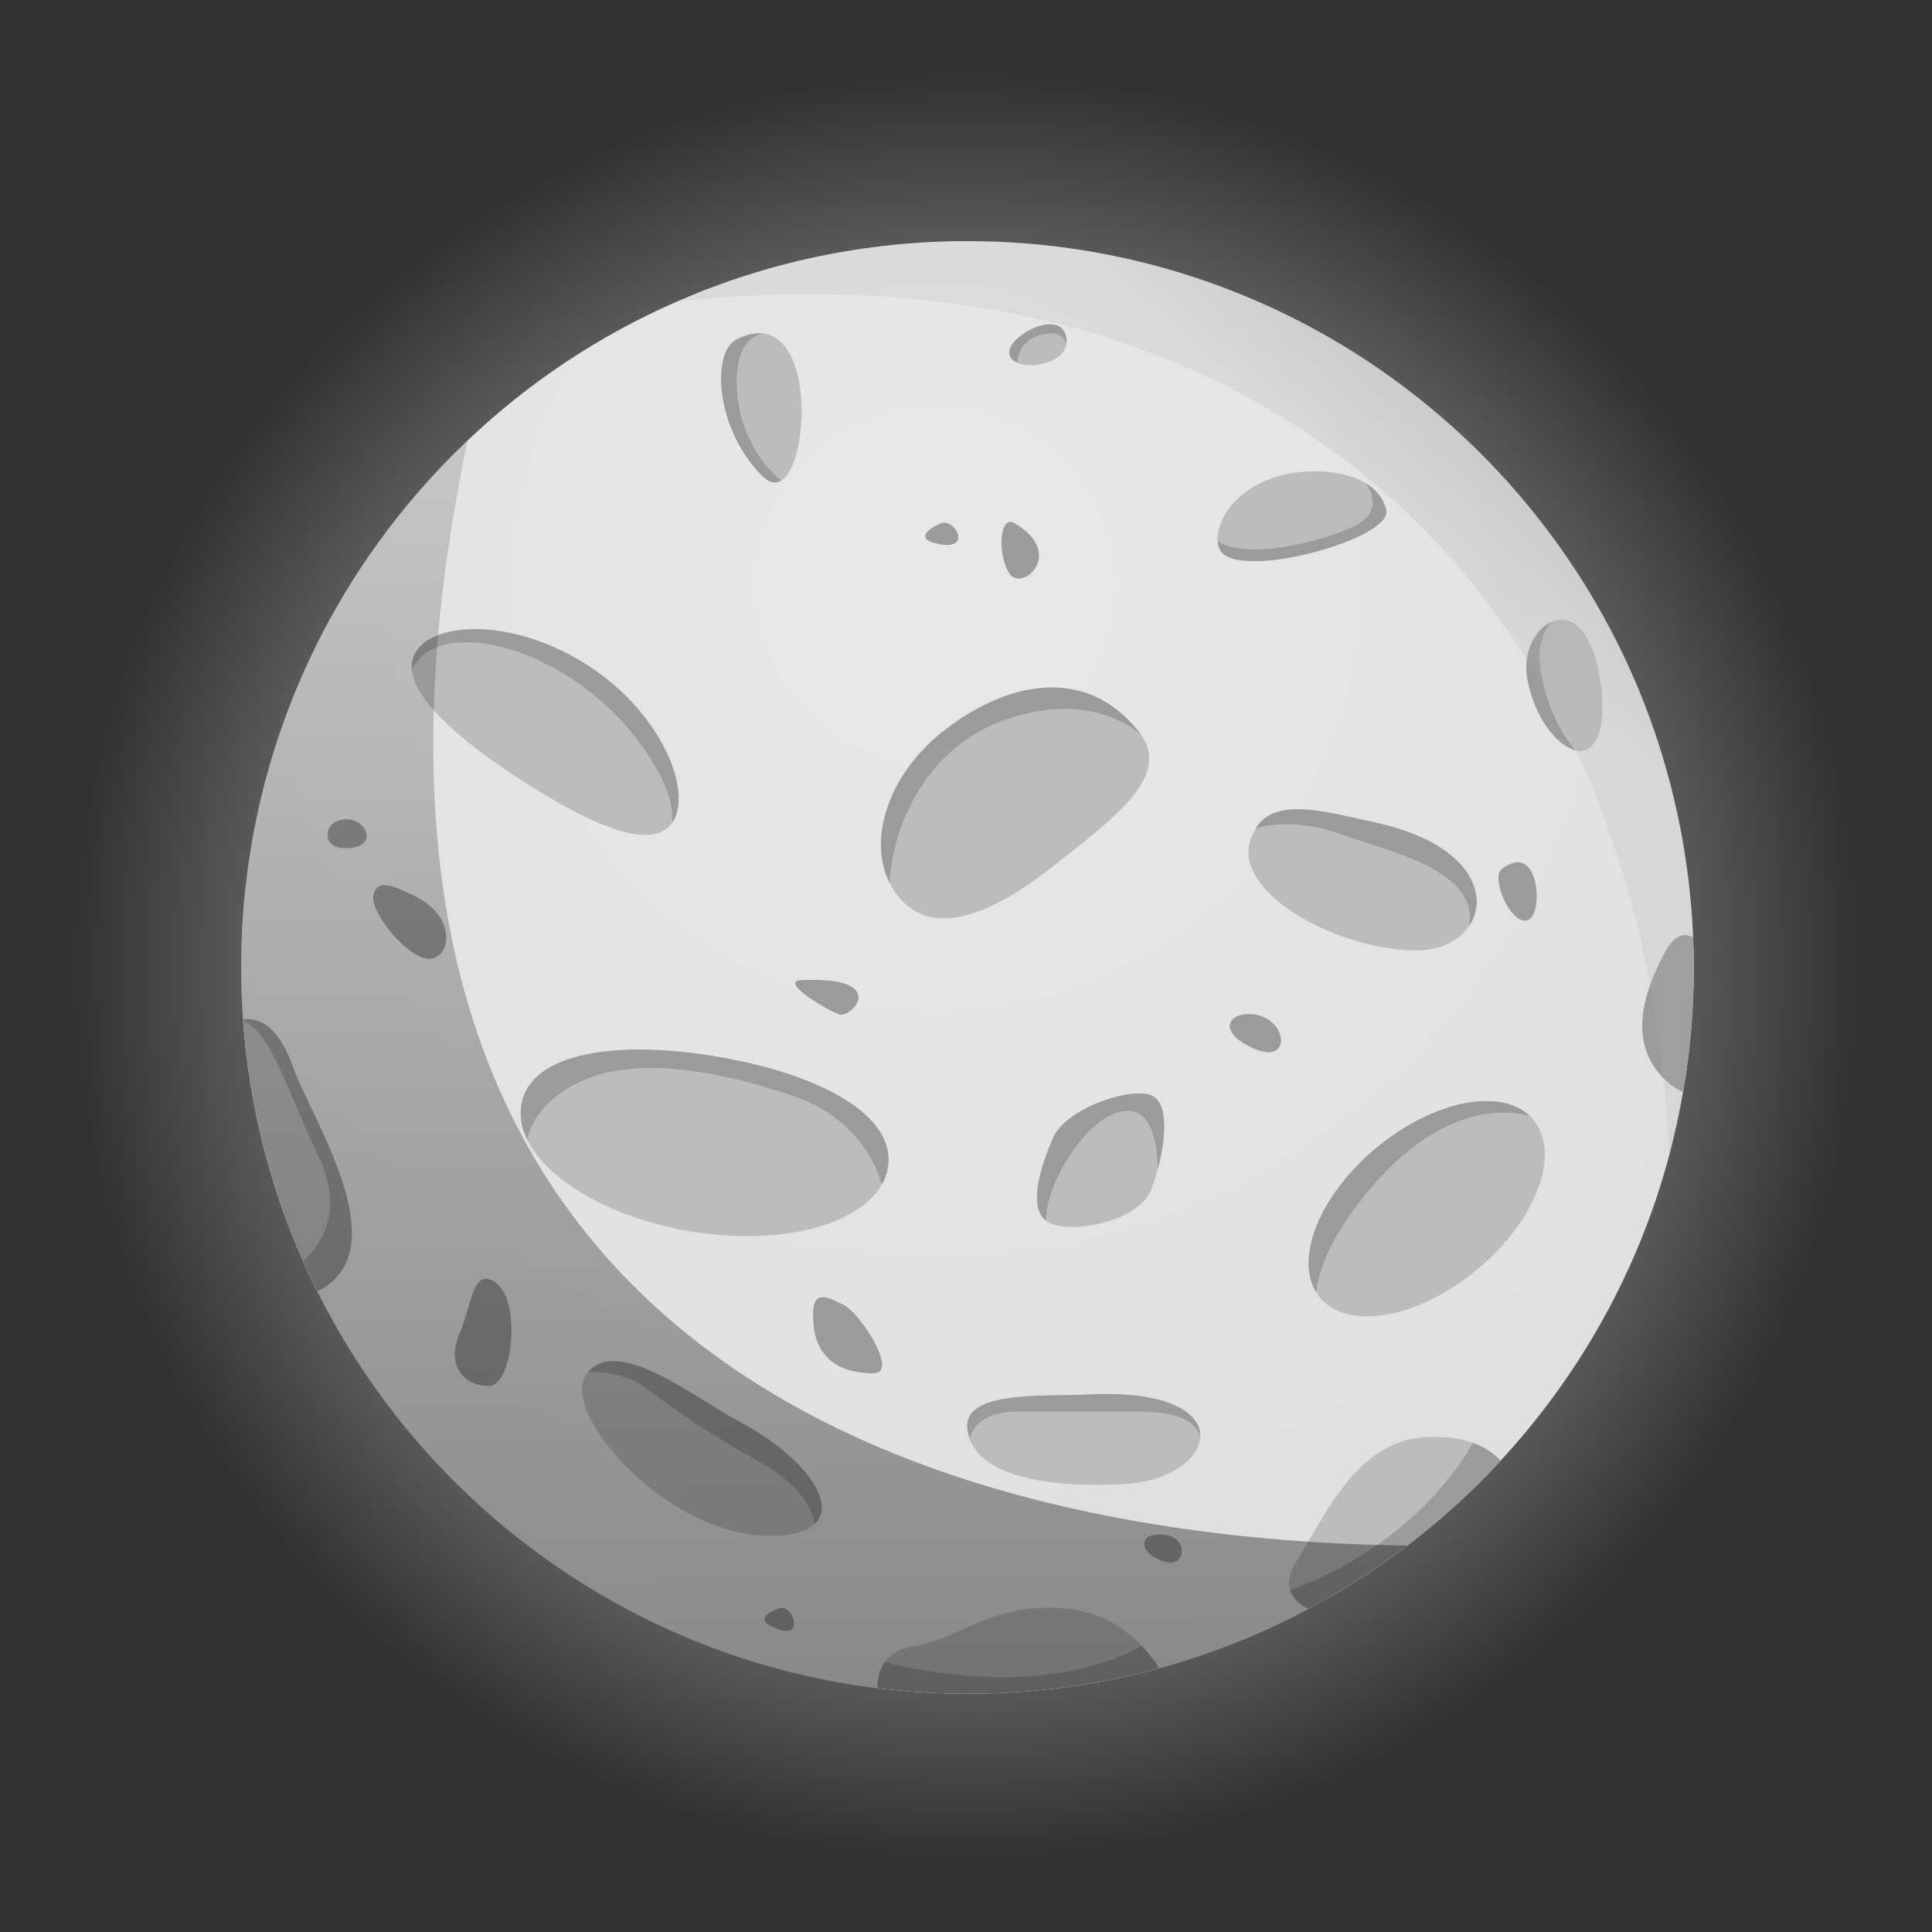 <svg width="665" height="665" viewBox="0 0 665 665" fill="none" xmlns="http://www.w3.org/2000/svg">
<rect x="0" y="0" width="665" height="665" fill="#333333" stroke="none"/>
<g id="moon-halo-665x665">
<path id="Vector" d="M300.828 1.647C43.218 26.095 -95.403 332.962 75.208 542.546C154.025 639.772 285.707 687.877 415.527 654.396C485.092 636.441 545.178 596.692 588 544.917C775.029 319.919 598.889 -26.81 300.828 1.647Z" fill="url(#paint0_radial_253_4254)"/>
<g id="Group">
<path id="Vector_2" d="M583 333C583 347.606 581.737 361.937 579.32 375.829C578.002 383.297 576.41 390.654 574.488 397.902C563.834 437.656 543.626 473.457 516.498 502.778C506.668 513.43 495.905 523.204 484.318 531.99C473.664 540.116 462.297 547.419 450.38 553.789C434.235 562.409 417.047 569.273 399.035 574.215C378.003 579.98 355.872 583 333.027 583C322.538 583 312.215 582.341 302.11 581.078C217.432 570.646 145.823 517.823 109.249 444.52C94.971 415.967 86.02 384.34 83.659 350.9C83.22 344.97 83 338.985 83 333C83 295.278 91.347 259.532 106.284 227.465C119.628 198.803 138.299 173.105 160.924 151.636C181.847 131.759 206.229 115.451 233.082 103.756C263.67 90.413 297.497 83 332.972 83C440.77 83 532.643 151.197 567.733 246.848C576.465 270.678 581.682 296.156 582.78 322.787C582.945 326.136 583 329.541 583 333Z" fill="url(#paint1_radial_253_4254)"/>
<g id="Group_2">
<path id="Vector_3" d="M109.195 444.52C107.493 441.115 105.845 437.601 104.308 434.087C92.94 408.445 85.801 380.606 83.66 351.339C83.66 351.175 83.66 351.065 83.605 350.9C88.657 350.241 95.576 352.547 100.628 366.769C107.163 385.273 137.586 430.353 109.195 444.52Z" fill="#BCBCBC"/>
<path id="Vector_4" d="M305.571 402.02C305.241 404.052 304.528 405.974 303.484 407.731C295.522 422.007 267.79 429.036 236.873 423.709C209.964 419.042 188.493 406.303 181.573 392.466C179.541 388.403 178.773 384.285 179.487 380.167C182.617 362.157 212.875 357.819 247.691 363.914C282.507 369.899 308.701 384.01 305.571 402.02Z" fill="#BCBCBC"/>
<path id="Vector_5" d="M231.49 282.978L231.435 283.033C224.516 293.466 202.935 283.912 177.839 267.494C157.355 254.096 142.748 240.753 141.759 230.595C141.54 228.289 142.034 226.093 143.297 224.116C150.216 213.573 177.674 212.86 202.825 229.332C227.976 245.805 238.41 272.436 231.49 282.978Z" fill="#BCBCBC"/>
<path id="Vector_6" d="M508.481 436.942C488.217 453.854 463.945 458.192 454.335 446.606C453.84 446.002 453.401 445.398 453.017 444.739C445.658 432.714 454.445 411.135 473.665 395.157C493.214 378.849 516.443 374.236 526.712 384.285C527.097 384.669 527.481 385.053 527.811 385.438C537.421 397.024 528.799 420.085 508.481 436.942Z" fill="#BCBCBC"/>
<path id="Vector_7" d="M362.297 298.297C341.814 314.495 321.001 323.445 309.085 308.4C307.931 306.973 306.998 305.435 306.174 303.788C298.596 288.523 306.064 266.395 324.626 251.734C345.109 235.536 373.061 227.904 392.116 252.009C392.226 252.174 392.391 252.338 392.445 252.503C403.648 267.383 382.616 282.264 362.297 298.297Z" fill="#BCBCBC"/>
<path id="Vector_8" d="M280.474 524.522C277.509 527.377 271.633 528.97 262.407 528.53C228.579 527.048 191.841 485.866 202.11 472.633C202.275 472.414 202.44 472.249 202.605 472.084C213.258 460.059 239.947 481.693 253.566 488.831C276.026 500.582 288.327 516.999 280.474 524.522Z" fill="#BCBCBC"/>
<path id="Vector_9" d="M413.148 494.157C413.203 501.954 402.605 510.191 385.911 510.904C355.378 512.222 337.97 506.347 333.851 495.475C333.412 494.322 333.137 493.114 332.973 491.796C331.49 478.563 359.442 480.814 374.159 480.046C401.781 478.563 413.093 486.14 413.148 494.157Z" fill="#BCBCBC"/>
<path id="Vector_10" d="M505.679 318.724C502.33 323.721 495.85 327.125 487.448 327.125C460.979 327.125 425.668 308.017 430.117 290.336C430.611 288.304 431.38 286.547 432.258 285.12C439.068 274.138 456.256 279.464 472.786 282.978C505.844 290.007 512.928 308.017 505.679 318.724Z" fill="#BCBCBC"/>
<path id="Vector_11" d="M419.738 188.864C419.408 188.095 419.244 187.217 419.134 186.283C418.475 178.761 425.888 167.779 440.331 163.825C449.721 161.245 462.407 161.574 470.259 166.406C473.719 168.548 476.19 171.513 477.124 175.576C479.32 185.679 424.406 200.559 419.738 188.864Z" fill="#BCBCBC"/>
<path id="Vector_12" d="M268.833 165.473C266.966 166.571 264.769 166.242 262.408 163.881C246.208 147.683 244.78 121.217 253.567 116.824C257.026 115.067 260.047 114.518 262.628 114.792C280.2 116.769 278.278 159.763 268.833 165.473Z" fill="#BCBCBC"/>
<path id="Vector_13" d="M546.207 257.995C545.054 258.544 543.681 258.654 542.198 258.269C536.047 256.677 528.03 247.232 525.614 233.011C524.241 224.665 528.414 216.648 533.851 214.122C539.892 211.267 547.525 215.221 550.6 233.011C552.412 243.114 552.138 255.03 546.207 257.995Z" fill="#BCBCBC"/>
<path id="Vector_14" d="M516.498 502.778C497.553 523.259 475.202 540.555 450.381 553.734C447.58 552.361 445.054 550.329 444.066 547.419C443.187 544.838 443.571 541.544 446.262 537.371C456.531 521.173 466.855 496.189 490.359 494.707C497.223 494.267 502.66 495.091 506.998 496.628C511.172 498.166 514.247 500.362 516.498 502.778Z" fill="#BCBCBC"/>
<path id="Vector_15" d="M398.981 574.159C377.948 579.925 355.818 582.945 332.973 582.945C322.484 582.945 312.16 582.286 302.056 581.023C302.056 578.058 302.605 574.873 304.418 572.183C306.175 569.602 309.085 567.516 313.863 566.747C331.491 563.782 340.332 552.031 365.318 553.514C378.278 554.282 387.339 560.597 392.995 566.472C395.796 569.437 397.718 572.183 398.981 574.159Z" fill="#BCBCBC"/>
<path id="Vector_16" d="M367.02 118.636C365.757 124.895 355.158 127.147 350.051 124.786C348.953 124.291 348.129 123.578 347.69 122.699C344.725 116.824 364.109 105.842 366.8 115.341C367.13 116.549 367.185 117.647 367.02 118.636Z" fill="#BCBCBC"/>
</g>
<g id="Group_3">
<path id="Vector_17" d="M290.358 449.132C283.768 445.838 278.606 443.257 280.088 456.49C281.571 469.723 291.84 472.688 300.681 472.688C309.468 472.688 296.233 452.097 290.358 449.132Z" fill="#9B9B9B"/>
<path id="Vector_18" d="M168.283 440.347C162.407 438.865 162.407 449.187 158.014 459.455C153.62 469.723 159.496 477.081 168.283 477.081C177.124 477.081 180.034 443.257 168.283 440.347Z" fill="#9B9B9B"/>
<path id="Vector_19" d="M141.813 307.962C136.157 305.381 130.062 302.086 128.579 307.962C127.096 313.837 140.331 330.035 147.689 330.035C155.048 330.035 157.958 315.319 141.813 307.962Z" fill="#9B9B9B"/>
<path id="Vector_20" d="M582.999 333C582.999 347.606 581.736 361.937 579.32 375.829C577.178 375.005 574.981 373.523 572.675 371.217C557.958 356.501 569.106 335.636 572.675 328.552C576.629 320.645 580.583 321.359 582.779 322.732C582.944 326.136 582.999 329.541 582.999 333Z" fill="#9B9B9B"/>
<path id="Vector_21" d="M431.544 349.143C423.032 348.1 418.31 355.019 431.544 360.894C444.778 366.824 443.296 350.626 431.544 349.143Z" fill="#9B9B9B"/>
<path id="Vector_22" d="M115.345 282.978C111.391 284.955 110.951 293.246 121.22 291.819C131.49 290.336 124.131 278.586 115.345 282.978Z" fill="#9B9B9B"/>
<path id="Vector_23" d="M324.186 180.079C319.793 181.561 313.917 185.954 324.186 187.436C334.455 188.864 328.579 178.596 324.186 180.079Z" fill="#9B9B9B"/>
<path id="Vector_24" d="M349.172 180.079C343.79 176.949 343.296 191.83 347.689 197.705C352.082 203.58 366.799 190.347 349.172 180.079Z" fill="#9B9B9B"/>
<path id="Vector_25" d="M396.234 528.585C393.049 529.299 391.84 534.461 400.627 537.426C409.468 540.336 409.468 525.62 396.234 528.585Z" fill="#9B9B9B"/>
<path id="Vector_26" d="M268.283 553.569C263.889 555.052 259.441 557.962 268.283 560.927C277.124 563.837 272.676 552.087 268.283 553.569Z" fill="#9B9B9B"/>
<path id="Vector_27" d="M275.641 337.393C268.172 337.777 284.482 347.661 288.875 349.143C293.268 350.626 306.503 335.91 275.641 337.393Z" fill="#9B9B9B"/>
<path id="Vector_28" d="M516.827 299.176C513.147 302.031 519.792 318.284 525.668 316.802C531.544 315.319 530.061 288.853 516.827 299.176Z" fill="#9B9B9B"/>
</g>
<g id="Group_4">
<path id="Vector_29" d="M398.542 402.24C397.883 404.766 397.059 407.237 396.235 409.433C391.952 420.909 366.636 425.412 359.937 420.14C359.772 420.03 359.607 419.866 359.442 419.701C353.567 413.826 359.278 399.055 362.408 391.752C366.801 381.484 388.877 374.127 396.235 377.037C402.166 379.508 401.397 391.533 398.542 402.24Z" fill="#BCBCBC"/>
<path id="Vector_30" d="M141.759 230.65C141.54 228.344 142.034 226.147 143.297 224.171C150.216 213.628 177.674 212.914 202.825 229.387C227.976 245.86 238.41 272.49 231.49 283.033L231.435 283.088C231.82 276.663 229.129 267.658 219.739 255.084C195.247 222.413 150.601 211.157 141.759 230.65Z" fill="#9B9B9B"/>
<path id="Vector_31" d="M305.571 402.021C305.241 404.052 304.528 405.974 303.484 407.731C302.88 405.205 297.444 385.383 272.677 377.092C246.977 368.526 212.38 360.894 191.787 377.092C185.198 382.253 182.397 387.58 181.573 392.412C179.541 388.348 178.773 384.23 179.487 380.112C182.617 362.102 212.875 357.764 247.691 363.859C282.507 369.899 308.701 384.011 305.571 402.021Z" fill="#9B9B9B"/>
<path id="Vector_32" d="M346.207 247.671C318.859 257.116 307.327 283.911 306.174 303.788C298.596 288.523 306.064 266.395 324.626 251.734C345.109 235.536 373.061 227.904 392.116 252.009C392.226 252.174 392.391 252.338 392.445 252.503C384.208 246.134 369.216 239.764 346.207 247.671Z" fill="#9B9B9B"/>
<path id="Vector_33" d="M398.541 402.24C398.267 391.588 395.631 379.563 384.483 382.967C373.061 386.481 360.101 407.182 359.991 420.14C359.827 420.03 359.662 419.866 359.497 419.701C353.621 413.826 359.332 399.055 362.463 391.752C366.856 381.484 388.932 374.127 396.29 377.037C402.166 379.508 401.397 391.533 398.541 402.24Z" fill="#9B9B9B"/>
<path id="Vector_34" d="M505.68 318.724C509.03 299.341 477.948 293.081 462.407 287.426C447.031 281.825 436.487 283.802 432.204 285.12C439.014 274.138 456.202 279.464 472.731 282.978C505.845 290.007 512.929 308.017 505.68 318.724Z" fill="#9B9B9B"/>
<path id="Vector_35" d="M419.739 188.864C419.41 188.096 419.245 187.217 419.135 186.284C428.416 192.434 452.194 187.437 465.318 181.507C474.709 177.224 473.171 170.964 470.261 166.462C473.72 168.603 476.192 171.568 477.125 175.631C479.322 185.68 424.407 200.56 419.739 188.864Z" fill="#9B9B9B"/>
<path id="Vector_36" d="M268.833 165.473C266.966 166.571 264.769 166.242 262.408 163.881C246.208 147.683 244.78 121.217 253.567 116.824C257.026 115.067 260.047 114.518 262.628 114.792C259.058 115.451 253.567 118.581 253.567 131.539C253.567 146.475 260.76 158.719 268.833 165.473Z" fill="#9B9B9B"/>
<path id="Vector_37" d="M367.02 118.636C366.526 116.11 364.549 113.694 358.014 115.341C352.687 116.659 350.655 120.722 350.051 124.786C348.953 124.291 348.129 123.578 347.69 122.699C344.725 116.824 364.109 105.842 366.8 115.341C367.13 116.549 367.185 117.647 367.02 118.636Z" fill="#9B9B9B"/>
<path id="Vector_38" d="M280.474 524.522C279.211 516.615 271.962 508.928 259.442 502.064C243.242 493.224 231.49 484.439 221.221 477.081C215.839 473.237 208.426 472.194 202.605 472.084C213.258 460.059 239.947 481.693 253.566 488.831C276.026 500.582 288.327 516.999 280.474 524.522Z" fill="#9B9B9B"/>
<path id="Vector_39" d="M413.148 494.157C410.787 488.282 403.648 485.866 391.787 485.866H350.601C334.84 485.866 333.851 494.981 333.851 495.42C333.412 494.267 333.137 493.059 332.973 491.741C331.49 478.508 359.442 480.759 374.159 479.991C401.781 478.563 413.093 486.14 413.148 494.157Z" fill="#9B9B9B"/>
<path id="Vector_40" d="M392.995 566.527C395.796 569.382 397.718 572.183 398.981 574.159C377.948 579.925 355.818 582.945 332.973 582.945C322.484 582.945 312.16 582.286 302.056 581.023C302.056 578.058 302.605 574.873 304.418 572.183C353.292 583.714 381.463 573.006 392.995 566.527Z" fill="#9B9B9B"/>
<path id="Vector_41" d="M516.498 502.778C497.552 523.259 475.202 540.555 450.38 553.733C447.579 552.361 445.053 550.329 444.065 547.419C485.086 532.044 502.824 504.206 506.997 496.683C511.171 498.166 514.246 500.362 516.498 502.778Z" fill="#9B9B9B"/>
<path id="Vector_42" d="M526.712 384.285C523.418 383.132 499.969 376.598 472.676 407.951C458.892 423.819 454.115 436.119 453.017 444.74C445.658 432.715 454.445 411.135 473.665 395.157C493.214 378.904 516.443 374.237 526.712 384.285Z" fill="#9B9B9B"/>
<path id="Vector_43" d="M542.198 258.214C536.047 256.622 528.03 247.177 525.614 232.956C524.241 224.61 528.414 216.593 533.851 214.067C531.49 217.197 529.293 221.974 530.007 228.563C531.27 239.216 535.279 249.868 542.198 258.214Z" fill="#9B9B9B"/>
<path id="Vector_44" d="M109.195 444.52C107.493 441.115 105.845 437.601 104.308 434.087C111.337 427.718 118.256 416.077 109.47 397.683C98.597 374.895 93.325 355.293 83.66 351.339C83.66 351.175 83.66 351.065 83.605 350.9C88.657 350.241 95.576 352.547 100.628 366.769C107.163 385.273 137.586 430.353 109.195 444.52Z" fill="#9B9B9B"/>
</g>
<path id="Vector_45" opacity="0.45" d="M484.318 531.99C473.664 540.116 462.297 547.419 450.38 553.789C434.235 562.409 417.047 569.273 399.035 574.215C378.003 579.98 355.872 583 333.027 583C322.538 583 312.215 582.341 302.11 581.078C217.432 570.646 145.823 517.823 109.249 444.52C94.971 415.967 86.02 384.34 83.659 350.9C83.22 344.97 83 338.985 83 333C83 295.278 91.347 259.532 106.284 227.465C119.628 198.803 138.299 173.106 160.924 151.636C91.182 484.219 347.69 530.288 484.318 531.99Z" fill="url(#paint2_linear_253_4254)"/>
<path id="Vector_46" d="M583 333C583 347.606 581.737 361.937 579.321 375.829C578.003 383.297 576.41 390.654 574.488 397.902C565.812 196.826 429.623 82.506 233.083 103.756C263.67 90.413 297.498 83 332.973 83C440.771 83 532.643 151.197 567.734 246.848C576.465 270.678 581.682 296.156 582.78 322.787C582.945 326.136 583 329.541 583 333Z" fill="url(#paint3_linear_253_4254)"/>
</g>
</g>
<defs>
<radialGradient id="paint0_radial_253_4254" cx="0" cy="0" r="1" gradientUnits="userSpaceOnUse" gradientTransform="translate(332.505 332.482) scale(307.666 307.897)">
<stop stop-color="#F8F8F8"/>
<stop offset="1" stop-color="white" stop-opacity="0"/>
</radialGradient>
<radialGradient id="paint1_radial_253_4254" cx="0" cy="0" r="1" gradientUnits="userSpaceOnUse" gradientTransform="translate(321.958 200.646) scale(381.772 381.73)">
<stop stop-color="#E8E8E8"/>
<stop offset="1" stop-color="#DFDFDF"/>
</radialGradient>
<linearGradient id="paint2_linear_253_4254" x1="284.678" y1="694.576" x2="282.239" y2="75.03" gradientUnits="userSpaceOnUse">
<stop/>
<stop offset="1" stop-opacity="0.2"/>
</linearGradient>
<linearGradient id="paint3_linear_253_4254" x1="555.373" y1="82.89" x2="403.283" y2="251.421" gradientUnits="userSpaceOnUse">
<stop stop-color="#B7B7B7"/>
<stop offset="0.557" stop-color="#AEAEAE" stop-opacity="0.2"/>
</linearGradient>
</defs>
</svg>
